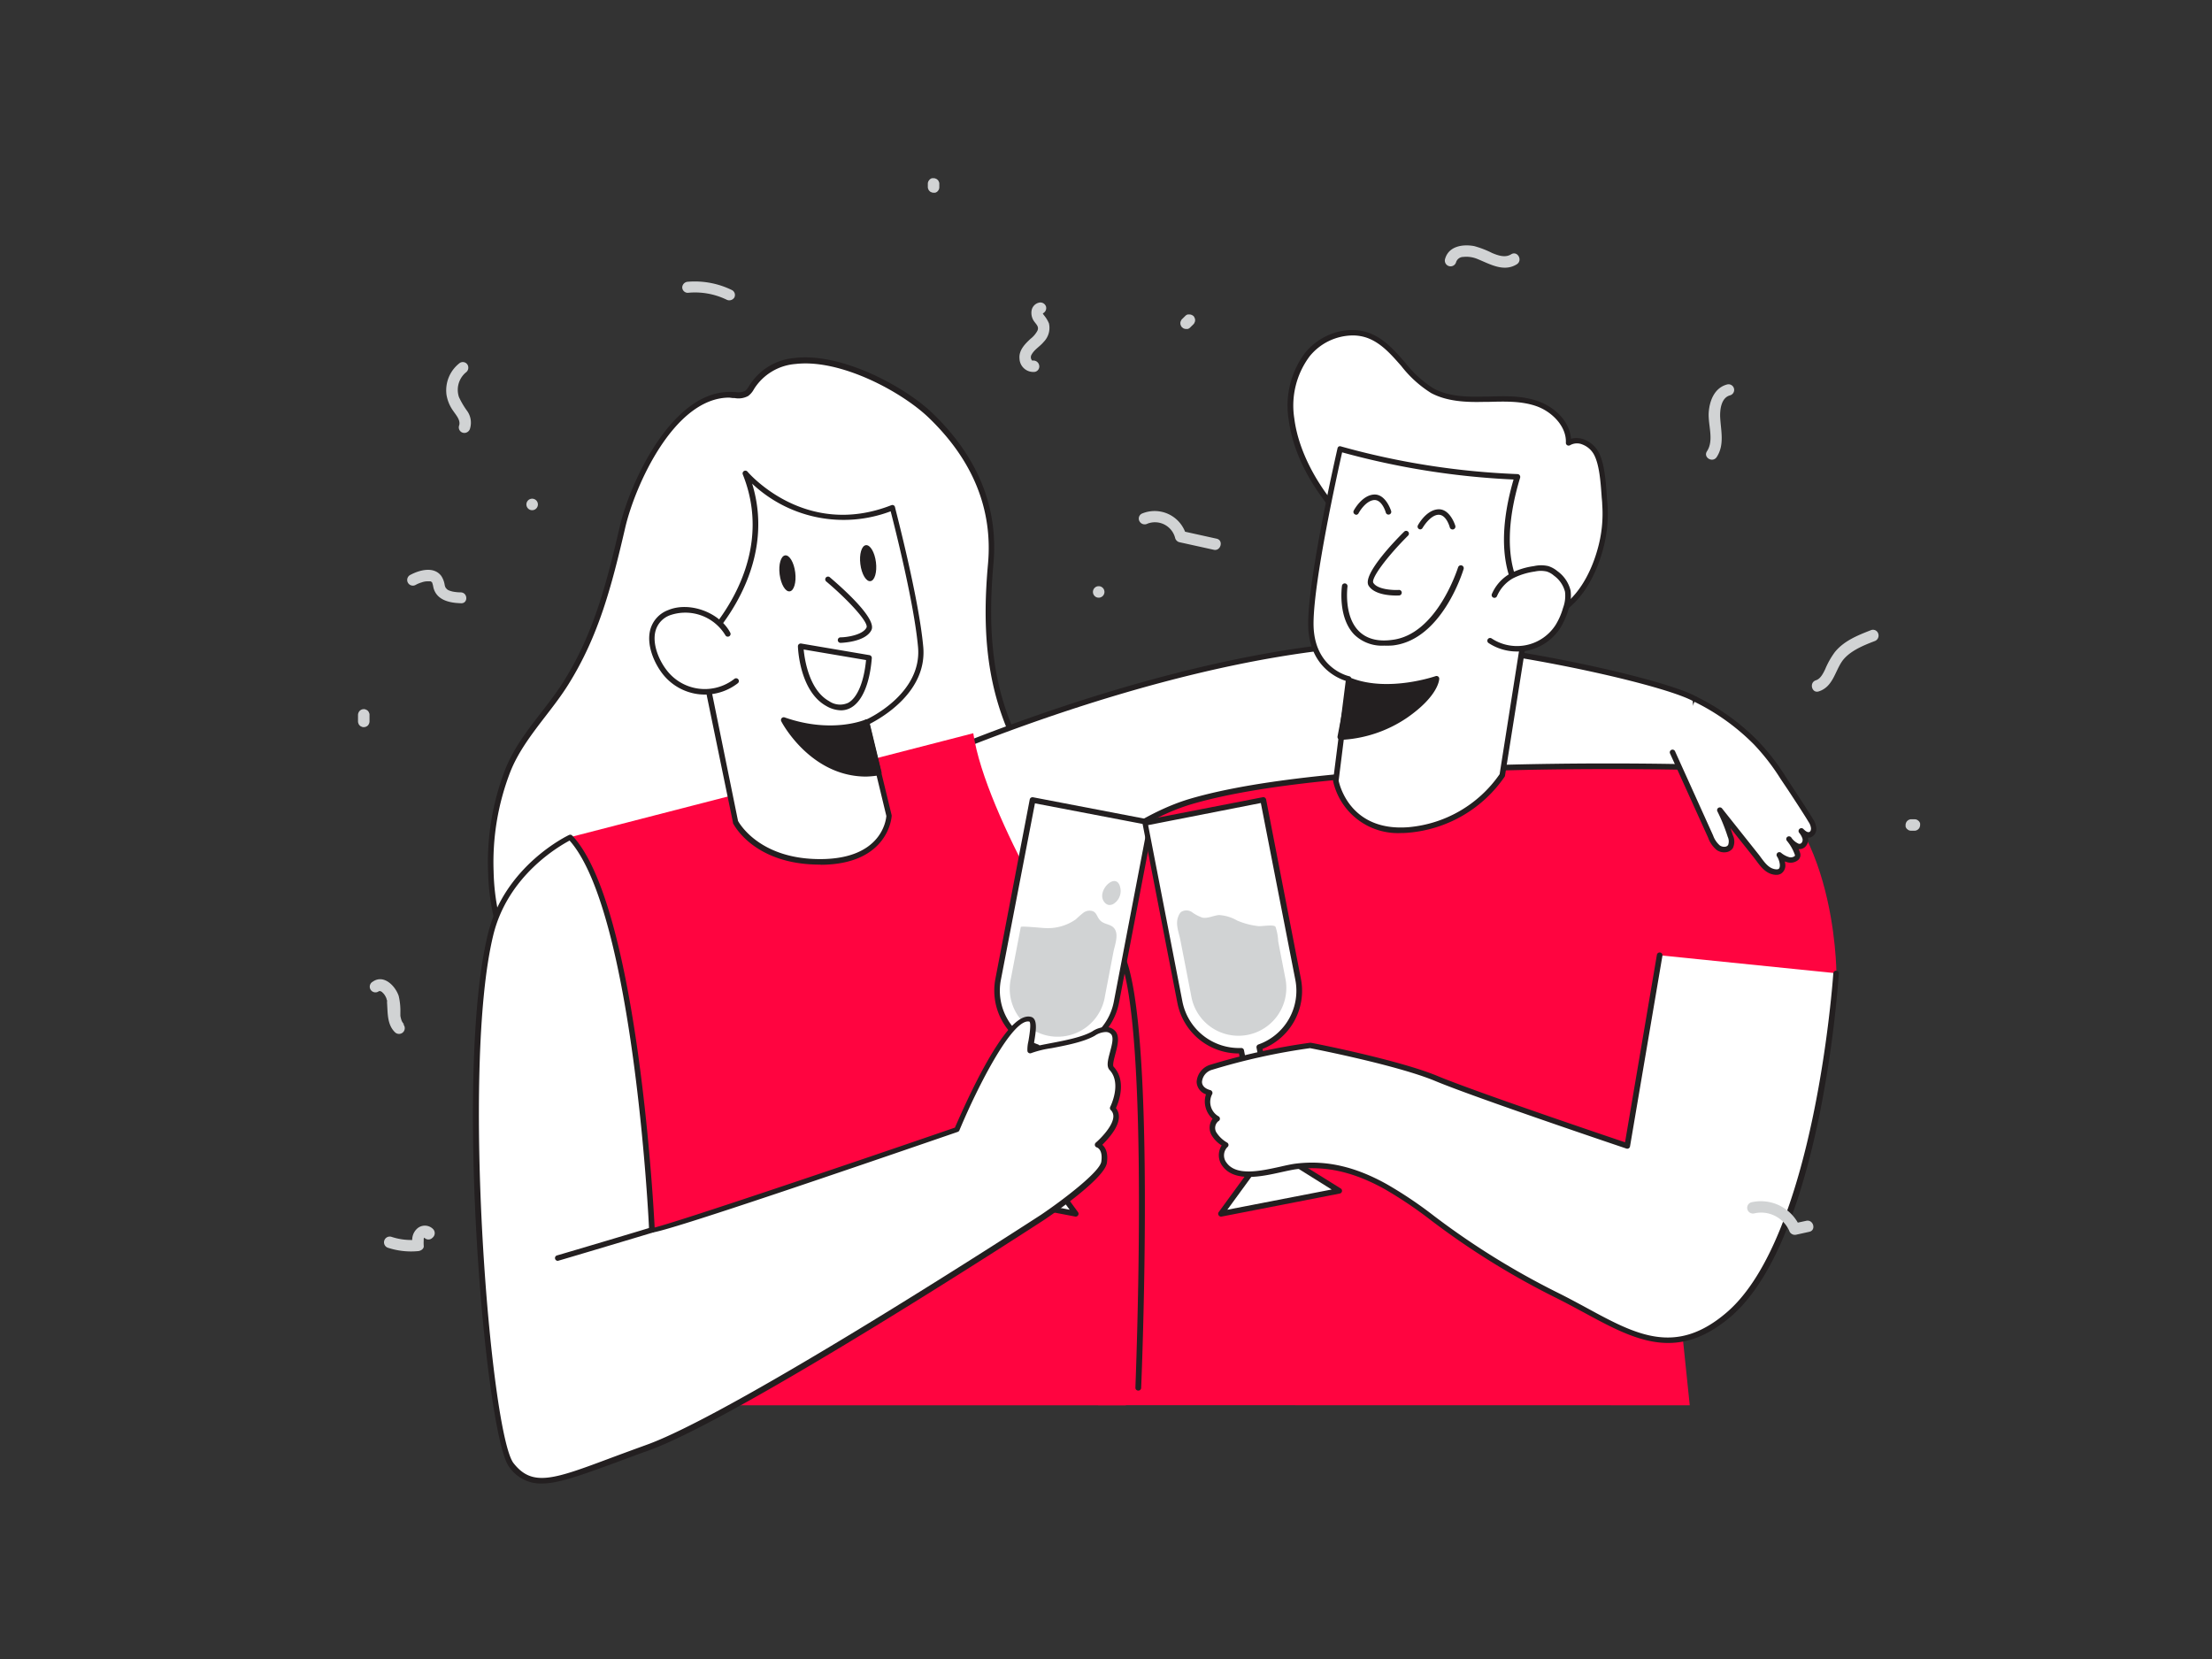 <svg xmlns="http://www.w3.org/2000/svg" viewBox="0 0 400 300"><rect x="0" y="0" width="400" height="300" fill="#333333" stroke="none"/><g id="_268_party_flatline" data-name="#268_party_flatline"><path d="M305.56,254.12l-6.12-59L332.08,176s0-31.59-19.76-37.65c-14.62-4.49-44.16-5.11-44.16-5.11-16.44-2.55-78.3,2.4-81.43,11.37-2.92,8.41,10.17,98.18,11.84,109.49Z" fill="#ff0440"/><path d="M205.79,251.46h0a.5.5,0,0,1-.47-.52c0-.66,2.7-65.86-3-78a.5.5,0,1,1,.91-.43c5.84,12.33,3.24,75.74,3.13,78.43A.51.51,0,0,1,205.79,251.46Z" fill="#231f20"/><path d="M168.29,75.17C161.93,69,142.86,59.27,136,70a3.81,3.81,0,0,1-1,1.21,4,4,0,0,1-2.47.26c-10.5-.72-18.08,15.72-20,23.92-2.34,10.08-4.63,19.22-10.18,28.1-3.33,5.34-8.28,10.07-10.6,16a45.93,45.93,0,0,0-3,18.13,40.65,40.65,0,0,0,3.21,15c4.41,9.83,13.89,16.8,24.19,20s21.38,2.92,32,1.32c10.1-1.52,20.25-4.35,28.53-10.33S191.15,168,191,157.8c-.13-10.05-5.81-18.82-9.18-28s-3.56-18.37-2.7-27.82C180.09,91.46,175.86,82.46,168.29,75.17Z" fill="#fff"/><path d="M133.88,195.54A60.2,60.2,0,0,1,116,193c-11.37-3.5-20.29-10.89-24.49-20.25a40.86,40.86,0,0,1-3.25-15.2,46.36,46.36,0,0,1,3.07-18.33c1.48-3.8,4-7.13,6.52-10.35,1.42-1.85,2.9-3.77,4.12-5.72,5.35-8.57,7.65-17.36,10.11-27.95,1.84-7.93,9.6-25,20.51-24.31l.34,0a2.94,2.94,0,0,0,1.81-.2,2.9,2.9,0,0,0,.69-.86l.13-.2a10.7,10.7,0,0,1,8.17-4.9c8.46-1,19.9,5.18,24.91,10h0c8.22,7.92,11.93,17.08,11,27.24-1,11.28-.19,19.79,2.68,27.6,1,2.63,2.15,5.28,3.29,7.85,2.86,6.41,5.82,13.05,5.92,20.29.12,9.59-5.44,19.62-14.52,26.18-7.26,5.24-16.39,8.55-28.75,10.41A96.66,96.66,0,0,1,133.88,195.54Zm-2-123.64c-10,0-17.09,16-18.83,23.57-2.48,10.68-4.81,19.54-10.24,28.25-1.24,2-2.73,3.93-4.17,5.8-2.43,3.16-4.95,6.44-6.38,10.11a45.24,45.24,0,0,0-3,17.92,39.91,39.91,0,0,0,3.17,14.83c4,9,12.94,16.34,23.88,19.71,8.94,2.76,19.35,3.19,31.82,1.31,12.19-1.84,21.18-5.09,28.31-10.24,8.82-6.37,14.22-16.09,14.1-25.36-.09-7-3-13.57-5.83-19.89-1.15-2.59-2.34-5.26-3.32-7.92-2.92-8-3.77-16.6-2.73-28,.89-9.84-2.7-18.74-10.7-26.44-4.87-4.69-15.95-10.68-24.1-9.73a9.75,9.75,0,0,0-7.45,4.44l-.12.2a3.65,3.65,0,0,1-1,1.15,3.7,3.7,0,0,1-2.45.37l-.33,0Z" fill="#231f20"/><path d="M165.3,138.55s46.58-21.24,86.36-22.38c15.41-.44,49.08,6.88,54.93,10.28l.79,12.3s-64.36-2-92,6.17c-17.82,5.23-36.3,27.84-36.3,27.84Z" fill="#fff"/><path d="M179.06,173.26H179a.47.47,0,0,1-.38-.3l-13.76-34.21a.5.5,0,0,1,.25-.64c.47-.22,47.13-21.3,86.55-22.43,15.28-.41,49.06,6.78,55.2,10.35a.48.48,0,0,1,.25.4l.79,12.3a.57.57,0,0,1-.14.38.43.43,0,0,1-.38.15c-.64,0-64.59-1.86-91.86,6.15-17.47,5.13-35.87,27.45-36.06,27.68A.49.49,0,0,1,179.06,173.26Zm-13.12-34.45,13.27,33c3.19-3.73,19.94-22.65,36-27.37,26.07-7.66,85.29-6.37,91.63-6.2l-.74-11.49c-6.51-3.47-39.8-10.51-54.44-10.08C214.48,117.73,170.76,136.67,165.94,138.81Z" fill="#231f20"/><path d="M112.45,209.22l11.15,44.9h80l-7.81-78.78S178.21,147.7,176,132.59l-72.91,18.8S117.73,182.46,112.45,209.22Z" fill="#ff0440"/><path d="M156.71,130.63l4.07,16.88s-.32,8.24-12.26,8.34S133,148.62,133,148.62l-6.48-31.76s15.29-13.79,8.3-31.29c0,0,10.39,12.54,26.59,6.22,0,0,4.28,16.11,5.11,25.17S156.71,130.63,156.71,130.63Z" fill="#fff"/><path d="M148.27,156.35c-11.91,0-15.58-7.2-15.73-7.51a.25.25,0,0,1,0-.12L126,117a.52.52,0,0,1,.16-.47c.15-.13,14.95-13.77,8.16-30.74a.5.5,0,0,1,.21-.61.49.49,0,0,1,.64.11c.11.12,10.37,12.19,26,6.07a.53.53,0,0,1,.41,0,.52.52,0,0,1,.26.32c0,.16,4.29,16.26,5.11,25.25.77,8.31-7.78,13-9.71,14l4,16.49a.61.61,0,0,1,0,.14c0,.08-.48,8.72-12.75,8.82Zm-14.81-7.9c.35.64,4.08,6.9,14.82,6.9h.24c10.86-.09,11.7-7,11.76-7.8l-4.06-16.81a.49.49,0,0,1,.29-.57c.1,0,10.28-4.58,9.5-13.17-.73-8-4.21-21.67-4.95-24.54a24.12,24.12,0,0,1-25.05-5c4.76,15.51-7.2,27.85-8.95,29.56Z" fill="#231f20"/><path d="M131.61,114.63c-1.83-3.45-7-5.37-10.6-3.84-4.71,2-3.28,7.49-.87,10.68a9.18,9.18,0,0,0,13,1.69" fill="#fff"/><path d="M127.44,125.6a10.16,10.16,0,0,1-1.23-.08,9.72,9.72,0,0,1-6.46-3.75c-1.46-1.92-2.9-5.15-2.15-7.94a5.24,5.24,0,0,1,3.21-3.5c3.82-1.61,9.29.37,11.24,4.07a.49.49,0,0,1-.2.67.5.5,0,0,1-.68-.2,8.46,8.46,0,0,0-10-3.62,4.2,4.2,0,0,0-2.63,2.84c-.62,2.28.55,5.2,2,7.08a8.68,8.68,0,0,0,12.26,1.59.5.5,0,0,1,.62.79A9.75,9.75,0,0,1,127.44,125.6Z" fill="#231f20"/><path d="M149.67,104.77s8.35,7,7.4,8.94-5.12,2-5.12,2" fill="#fff"/><path d="M152,116.25a.5.5,0,0,1,0-1c1.07,0,4-.41,4.69-1.76.46-.93-3.39-5.07-7.28-8.34a.5.5,0,0,1,.64-.77c2,1.71,8.58,7.45,7.53,9.56s-5.1,2.29-5.56,2.31Z" fill="#231f20"/><ellipse cx="156.99" cy="101.84" rx="1.42" ry="3.28" transform="translate(-11.47 20.36) rotate(-7.16)" fill="#231f20"/><ellipse cx="142.39" cy="103.68" rx="1.42" ry="3.28" transform="translate(-11.81 18.56) rotate(-7.16)" fill="#231f20"/><path d="M156.71,130.63s-6.13,2.74-15-.38c0,0,5.75,11.17,17.19,9.51Z" fill="#231f20"/><path d="M156.64,140.43c-10.12,0-15.31-9.85-15.36-10a.5.5,0,0,1,.61-.7c8.56,3,14.55.42,14.61.39a.5.5,0,0,1,.43,0,.48.48,0,0,1,.26.33l2.21,9.13a.5.5,0,0,1-.42.62A17.43,17.43,0,0,1,156.64,140.43Zm-13.79-9.29c1.77,2.68,7,9.12,15.44,8.2l-1.94-8A22.2,22.2,0,0,1,142.85,131.14Z" fill="#231f20"/><path d="M152.06,128.45a5.49,5.49,0,0,1-2.62-.77c-4.86-2.67-5.14-10.47-5.15-10.8a.49.49,0,0,1,.17-.39.52.52,0,0,1,.41-.12l12.36,2.1a.51.51,0,0,1,.42.53c-.36,4.61-1.75,7.88-3.82,9A3.64,3.64,0,0,1,152.06,128.45Zm-6.73-11c.17,1.84,1,7.35,4.6,9.34a3.48,3.48,0,0,0,3.43.31c1.67-.9,2.87-3.78,3.25-7.74Z" fill="#231f20"/><path d="M286.32,79.91a3,3,0,0,0-2.66.17c.13-3.22-2.57-6-5.61-7.08s-6.35-.89-9.57-.8-6.6,0-9.44-1.53c-4.51-2.46-6.76-8.18-11.57-10-3.84-1.45-8.42.23-11,3.41a15.4,15.4,0,0,0-2.89,11.63c.83,6.71,4.82,13.23,9.38,18.11a58.76,58.76,0,0,0,8,6.72l6,4.4c6.08,4.51,14.69,9,22.6,6.66,5.28-1.55,8.39-7,9.79-12a24,24,0,0,0,.92-8.51c-.24-2.67-.3-6.83-1.53-9.17A4.6,4.6,0,0,0,286.32,79.91Z" fill="#fff"/><path d="M275,112.74c-6.79,0-13.53-3.8-18.37-7.39l-6-4.4a58.49,58.49,0,0,1-8.09-6.78c-3.12-3.33-8.49-10.13-9.52-18.39a15.9,15.9,0,0,1,3-12c2.86-3.5,7.73-5,11.58-3.56,2.71,1,4.63,3.22,6.5,5.35a20.07,20.07,0,0,0,5.13,4.67c2.78,1.51,6.2,1.55,9.18,1.47l.76,0c3-.1,6.12-.19,9,.85s5.64,3.49,5.92,6.79a3.71,3.71,0,0,1,2.36.12,5.1,5.1,0,0,1,2.64,2.31c1.06,2,1.29,5.25,1.47,7.84,0,.54.08,1,.12,1.52a24.5,24.5,0,0,1-.94,8.69c-.86,3-3.57,10.37-10.13,12.29A16.61,16.61,0,0,1,275,112.74ZM244.53,60.66a10.16,10.16,0,0,0-7.69,3.75,14.9,14.9,0,0,0-2.79,11.25c.73,5.82,4.1,12.32,9.26,17.82a56.69,56.69,0,0,0,7.95,6.66l5.95,4.41c5.77,4.27,14.3,8.88,22.17,6.58,6.08-1.78,8.63-8.71,9.45-11.6a23.43,23.43,0,0,0,.9-8.34c0-.47-.08-1-.11-1.53-.18-2.5-.4-5.61-1.37-7.44a4,4,0,0,0-2.1-1.84h0a2.5,2.5,0,0,0-2.23.13.51.51,0,0,1-.52,0,.49.49,0,0,1-.24-.45c.13-3-2.56-5.62-5.27-6.59s-5.73-.88-8.64-.8l-.76,0c-3.12.08-6.69,0-9.69-1.59a20.79,20.79,0,0,1-5.4-4.89c-1.87-2.13-3.63-4.14-6.11-5.07A7.79,7.79,0,0,0,244.53,60.66Z" fill="#231f20"/><path d="M243.9,122.77l-2.34,18.41s1.78,9.77,13.2,8.9a22.79,22.79,0,0,0,16.9-9.87l4.91-31s-7.43-5.67-2.16-23a137.49,137.49,0,0,1-32.05-5.06s-5.24,22.76-5.3,31.48S243.9,122.77,243.9,122.77Z" fill="#fff"/><path d="M253.36,150.64a12,12,0,0,1-12.29-9.37.38.38,0,0,1,0-.15l2.28-18c-1.6-.51-6.85-2.78-6.79-10.48.06-8.68,5.1-30.66,5.31-31.59a.51.51,0,0,1,.24-.32.53.53,0,0,1,.39,0,138.39,138.39,0,0,0,31.92,5,.51.51,0,0,1,.39.21.53.53,0,0,1,.08.44c-2.67,8.75-2,14.39-.93,17.58a10.54,10.54,0,0,0,2.92,4.84.52.52,0,0,1,.19.48l-4.92,31a.45.45,0,0,1-.07.18,23.48,23.48,0,0,1-17.29,10.11C254.3,150.62,253.82,150.64,253.36,150.64Zm-11.29-9.47c.19.93,2.23,9.24,12.65,8.41A22.4,22.4,0,0,0,271.18,140L276,109.4c-1.27-1.15-6.8-7.26-2.3-22.69a140.38,140.38,0,0,1-31-4.91c-.78,3.44-5.12,23-5.17,30.86-.06,8.21,6.37,9.61,6.44,9.62a.49.49,0,0,1,.39.55Z" fill="#231f20"/><path d="M270.22,107.61a7.31,7.31,0,0,1,3.06-3.44,12.85,12.85,0,0,1,4.17-1.31,5.32,5.32,0,0,1,2.38,0,4.44,4.44,0,0,1,1.47.82,5.64,5.64,0,0,1,2.2,3.21,6.7,6.7,0,0,1-.37,3.16,13.68,13.68,0,0,1-1.39,3.21,8.82,8.82,0,0,1-12.26,2.66" fill="#fff"/><path d="M274.32,117.81a9.34,9.34,0,0,1-5.11-1.51.5.5,0,1,1,.54-.84A8.31,8.31,0,0,0,281.31,113a12.43,12.43,0,0,0,1.34-3.08A6.14,6.14,0,0,0,283,107a5.18,5.18,0,0,0-2-2.91,3.67,3.67,0,0,0-1.3-.74,4.91,4.91,0,0,0-2.15,0,12.59,12.59,0,0,0-4,1.25,6.8,6.8,0,0,0-2.85,3.21.5.5,0,0,1-.92-.4,7.78,7.78,0,0,1,3.27-3.67,13.18,13.18,0,0,1,4.33-1.37,5.75,5.75,0,0,1,2.61,0,4.91,4.91,0,0,1,1.64.91,6.08,6.08,0,0,1,2.38,3.51,7.1,7.1,0,0,1-.38,3.4,13.84,13.84,0,0,1-1.45,3.32,9.38,9.38,0,0,1-5.89,4.12A9.17,9.17,0,0,1,274.32,117.81Z" fill="#231f20"/><path d="M242.36,133.26a23.08,23.08,0,0,0,11.79-3.89c5.6-3.88,5.62-6.65,5.62-6.65s-8.5,3-15.47.39Z" fill="#231f20"/><path d="M242.36,133.76a.5.5,0,0,1-.49-.59L243.81,123a.53.53,0,0,1,.25-.34.51.51,0,0,1,.42,0c6.7,2.52,15-.36,15.12-.39a.51.51,0,0,1,.46.06.48.48,0,0,1,.2.41c0,.12-.09,3.08-5.83,7.06a23.28,23.28,0,0,1-12.07,4Zm2.32-10-1.71,9a23,23,0,0,0,10.9-3.78c3.57-2.48,4.78-4.47,5.19-5.5C256.76,124.14,250.37,125.66,244.68,123.77Z" fill="#231f20"/><path d="M254.29,96.5s-7.42,7.4-6.35,9.15,5.06,1.53,5.06,1.53" fill="#fff"/><path d="M252.49,107.69c-1.22,0-4-.18-5-1.78-1.18-1.94,4.62-8,6.43-9.77a.5.5,0,1,1,.71.71c-3.87,3.86-6.75,7.77-6.29,8.54.75,1.23,3.59,1.35,4.61,1.29a.49.49,0,0,1,.53.47.51.51,0,0,1-.47.53Z" fill="#231f20"/><path d="M201.9,181.15l6.2-32.42-21.37-4.1-6.21,32.43a10.87,10.87,0,0,0,7,12.28l-3.7,19.34-10.67,6.67,21.37,4.1-7.45-10.15L190.82,190A10.89,10.89,0,0,0,201.9,181.15Z" fill="#fff"/><path d="M194.56,220h-.09l-21.37-4.1a.49.49,0,0,1-.17-.91l10.48-6.56L187,189.66A11.3,11.3,0,0,1,180,177l6.21-32.43a.51.51,0,0,1,.21-.32.56.56,0,0,1,.38-.08l21.37,4.1a.5.5,0,0,1,.4.58l-6.21,32.43a11.31,11.31,0,0,1-11.15,9.22h0l-3.58,18.71,7.32,10a.5.5,0,0,1,0,.56A.52.52,0,0,1,194.56,220Zm-20-4.85,18.87,3.61-6.7-9.12a.52.52,0,0,1-.09-.38l3.71-19.34a.46.46,0,0,1,.51-.4,10.33,10.33,0,0,0,10.56-8.41h0l6.12-31.94-20.39-3.9L181,177.15a10.3,10.3,0,0,0,6.71,11.72.51.51,0,0,1,.33.57l-3.71,19.33a.45.45,0,0,1-.22.33Z" fill="#231f20"/><path d="M184.59,167.63l-1.78,9.26a8.66,8.66,0,1,0,17,3.26l1.52-7.93c.26-1.37,1.14-3.43,0-4.52-.64-.6-1.63-.56-2.3-1.18s-.63-1.38-1.37-1.73a1.84,1.84,0,0,0-1.73.25,17.44,17.44,0,0,0-1.38,1.2,8.78,8.78,0,0,1-5.64,1.58C188.53,167.82,184.64,167.41,184.59,167.63Z" fill="#d1d3d4"/><path d="M202.63,160.8c-.48-3.57-4.46.19-3,2.23a1.42,1.42,0,0,0,.79.6,1.41,1.41,0,0,0,1.11-.3A2.74,2.74,0,0,0,202.63,160.8Z" fill="#d1d3d4"/><path d="M234.72,177l-6.3-32.41-21.36,4.15,6.3,32.41a10.87,10.87,0,0,0,11.1,8.79l3.75,19.32-7.42,10.17,21.36-4.15-10.69-6.65-3.75-19.33A10.87,10.87,0,0,0,234.72,177Z" fill="#fff"/><path d="M220.79,220a.49.49,0,0,1-.42-.24.5.5,0,0,1,0-.56l7.3-10-3.63-18.7h0a11.29,11.29,0,0,1-11.14-9.19l-6.3-32.41a.51.51,0,0,1,.4-.59l21.36-4.15a.49.49,0,0,1,.37.08.52.52,0,0,1,.22.32l6.29,32.41a11.29,11.29,0,0,1-6.93,12.71l3.63,18.7,10.5,6.53a.5.5,0,0,1-.17.92L220.88,220Zm3.67-30.49a.49.49,0,0,1,.49.4l3.75,19.32a.45.45,0,0,1-.09.39l-6.67,9.14,18.86-3.66-9.6-6a.49.49,0,0,1-.23-.33l-3.75-19.32a.51.51,0,0,1,.32-.57,10.3,10.3,0,0,0,6.69-11.73h0L228,145.21l-20.38,4,6.2,31.91a10.43,10.43,0,0,0,10.59,8.39Z" fill="#231f20"/><path d="M230.66,167.61l-.06-.07c-.41-.39-2.41,0-3.07-.07a13.47,13.47,0,0,1-3.8-1,7.45,7.45,0,0,0-3.28-1c-1,.07-2,.65-3,.47a6.89,6.89,0,0,1-1.91-1,1.78,1.78,0,0,0-2,0,2.27,2.27,0,0,0-.45.75c-.6,1.39.09,2.91.36,4.33l.83,4.24,1.14,5.88a8.66,8.66,0,1,0,17-3.3c-.43-2.2-.86-4.41-1.28-6.61A9.52,9.52,0,0,0,230.66,167.61Z" fill="#d1d3d4"/><path d="M103.12,151.39s-11.4,5.25-14.41,17.6c-6,24.48-.53,90.46,3.76,95.92s9.2,2.38,24.59-3.12c16.65-6,71.46-41.67,71.46-41.67s10.74-7.22,11.13-10-1.17-3.12-1.17-3.12,5.07-4.29,2.73-6.64c0,0,2.34-4.49-.2-7.22-1.11-1.2,2.69-6.71-1-7a4,4,0,0,0-2.27.74c-3.18,1.81-9.92,2.28-11.44,3.11-.14-.76,1.22-5.4,0-5.71-4.47-1.12-13.25,19.95-13.25,19.95s-55.16,19-55.16,18.21S115,164,103.12,151.39Z" fill="#fff"/><path d="M97.93,268.27a6.91,6.91,0,0,1-5.85-3c-4.33-5.51-10-71.1-3.86-96.34,3-12.45,14.57-17.89,14.69-17.94a.49.49,0,0,1,.57.11c11.52,12.21,14.6,64.88,14.9,70.87,4.13-1,34.1-11.11,54.3-18.06.44-1,2.46-5.71,4.88-10.23,3.84-7.13,6.74-10.34,8.87-9.8,1.29.32.9,2.63.56,4.67,0,.25-.09.53-.13.77.77-.23,1.86-.43,3.14-.68,2.53-.48,5.67-1.08,7.5-2.12a4.55,4.55,0,0,1,2.56-.8,2.22,2.22,0,0,1,1.72.86c.72,1,.28,2.63-.1,4.06-.21.8-.54,2-.3,2.26,2.37,2.56.93,6.36.42,7.48a2.51,2.51,0,0,1,.53,1.69c-.08,1.92-2.06,4-3,4.95.53.45,1.1,1.39.83,3.27-.41,2.87-10.22,9.55-11.34,10.3-.55.36-55.06,35.82-71.57,41.72-2.32.83-4.41,1.61-6.29,2.31C105,266.79,101,268.27,97.93,268.27ZM103,152c-1.86,1-11.17,6.29-13.8,17.1-5.89,24.19-.5,90.19,3.67,95.49,3.42,4.36,7.31,2.9,17.73-1,1.88-.7,4-1.48,6.29-2.31,16.4-5.87,70.81-41.26,71.36-41.61,4.07-2.75,10.64-7.78,10.9-9.61.32-2.21-.76-2.56-.8-2.57a.51.51,0,0,1-.36-.38.51.51,0,0,1,.16-.48c.86-.73,3.11-3,3.18-4.69a1.55,1.55,0,0,0-.47-1.21.5.5,0,0,1-.09-.59s2.14-4.21-.12-6.65c-.62-.66-.3-1.84.06-3.2s.7-2.59.25-3.23a1.28,1.28,0,0,0-1-.44,3.77,3.77,0,0,0-2,.68c-2,1.13-5.2,1.74-7.8,2.24a18.74,18.74,0,0,0-3.64.88.5.5,0,0,1-.46,0,.48.48,0,0,1-.27-.36,6.35,6.35,0,0,1,.18-1.77c.15-.89.55-3.24.18-3.55-3-.72-9.33,11.67-12.66,19.66a.49.49,0,0,1-.3.28c-54.67,18.82-55.33,18.36-55.6,18.16a.52.52,0,0,1-.22-.42C117.4,221.91,114.63,165.1,103,152Z" fill="#231f20"/><path d="M100.86,228a.5.5,0,0,1-.48-.37.49.49,0,0,1,.34-.61c1.39-.39,16.88-5,17-5.07a.5.5,0,1,1,.28.95c-.64.2-15.65,4.69-17.05,5.08Z" fill="#231f20"/><path d="M332.08,176s-3.11,47.62-19.44,61.67c-11.29,9.72-19.79,2.08-31.29-3.57a139.79,139.79,0,0,1-22.27-13.84,73.91,73.91,0,0,0-8.5-5.72c-4.86-2.69-10.11-4.38-16.14-3.64-3.42.42-10.45,3.17-13-.39a2.6,2.6,0,0,1,.26-3.48,5.9,5.9,0,0,1-2.21-2.08,2,2,0,0,1,.61-2.7,3.51,3.51,0,0,1-1.33-4.63c-3-.82-2-3.94.34-4.66a115.81,115.81,0,0,1,17.83-3.93s15.72,3,22.83,6,34.53,12.2,34.53,12.2l5.85-34.48" fill="#fff"/><path d="M301.66,242.85c-5.08,0-9.93-2.63-15.21-5.49-1.71-.92-3.48-1.88-5.32-2.79a140.72,140.72,0,0,1-22.35-13.89,74.9,74.9,0,0,0-8.44-5.68c-5.57-3.08-10.6-4.22-15.84-3.58-.74.09-1.69.3-2.7.52-3.63.81-8.6,1.92-10.77-1.12a3.27,3.27,0,0,1-.11-3.69,5.36,5.36,0,0,1-1.87-1.94,2.72,2.72,0,0,1,.22-2.88,4.13,4.13,0,0,1-1.24-2,4.07,4.07,0,0,1,.05-2.42,2.48,2.48,0,0,1-1.69-2.26A3.48,3.48,0,0,1,219,192.5a115.52,115.52,0,0,1,17.92-3.94H237c.16,0,15.85,3.07,22.92,6,6.45,2.7,30,10.68,33.94,12l5.76-33.9a.5.5,0,1,1,1,.17l-5.86,34.48a.48.48,0,0,1-.23.34.52.52,0,0,1-.42.05c-.27-.09-27.53-9.27-34.57-12.22-6.71-2.8-21.41-5.7-22.64-5.94a114.66,114.66,0,0,0-17.67,3.9,2.49,2.49,0,0,0-1.87,2.19c0,.71.55,1.24,1.51,1.5a.5.5,0,0,1,.33.29.49.49,0,0,1,0,.44,3,3,0,0,0,1.14,4,.51.51,0,0,1,.26.44.48.48,0,0,1-.27.44,1.57,1.57,0,0,0-.39,2,5.62,5.62,0,0,0,2,1.9.49.49,0,0,1,0,.81,2.13,2.13,0,0,0-.15,2.79c1.78,2.5,6.19,1.51,9.74.73,1-.23,2-.45,2.79-.55,5.46-.67,10.69.51,16.44,3.71a74.29,74.29,0,0,1,8.56,5.75,139.88,139.88,0,0,0,22.19,13.79c1.86.92,3.64,1.88,5.36,2.81,9,4.9,16.17,8.77,25.39.83,16-13.76,19.23-60.84,19.26-61.32a.5.5,0,0,1,.54-.46.49.49,0,0,1,.46.53A209.16,209.16,0,0,1,329,201.69c-3.76,18.24-9.14,30.48-16,36.38C308.94,241.54,305.24,242.85,301.66,242.85Z" fill="#231f20"/><path d="M302.42,136.06l6.88,15.22a4.71,4.71,0,0,0,1.39,2,1.61,1.61,0,0,0,2.21-.23,2.31,2.31,0,0,0,0-1.89,32.76,32.76,0,0,0-1.9-4.68l6.51,8.19c1,1.23,1.86,2.86,3.61,3a1.22,1.22,0,0,0,.73-.12,1.35,1.35,0,0,0,.48-1.36,3.74,3.74,0,0,0-.59-1.61,4.66,4.66,0,0,0,1.69.89c.75.16,1.9-.18,1.61-1.13a9,9,0,0,0-1.51-2.64,3.6,3.6,0,0,0,1.64,1.33,1.17,1.17,0,0,0,1.28-1.55,3.92,3.92,0,0,0-.7-1.24c.39.4.88.84,1.43.72a1.14,1.14,0,0,0,.79-1.17,3.12,3.12,0,0,0-.53-1.42c-.85-1.48-4.27-6.61-5-7.79a39.51,39.51,0,0,0-4.9-6.33,40.63,40.63,0,0,0-10.92-7.82" fill="#fff"/><path d="M321.27,158.2h-.2c-1.68-.13-2.64-1.42-3.48-2.56l-.48-.63-4.2-5.28c.16.43.31.87.45,1.31a2.71,2.71,0,0,1,0,2.31,1.72,1.72,0,0,1-1.13.74,2.38,2.38,0,0,1-1.78-.37,5.12,5.12,0,0,1-1.56-2.23L302,136.26a.49.49,0,0,1,.24-.66.5.5,0,0,1,.66.25l6.88,15.22a4.3,4.3,0,0,0,1.23,1.82,1.4,1.4,0,0,0,1,.22.75.75,0,0,0,.49-.31,1.9,1.9,0,0,0-.07-1.47,31.78,31.78,0,0,0-1.87-4.61.49.49,0,0,1,.18-.64.5.5,0,0,1,.66.11l6.51,8.19c.17.21.34.43.5.66.79,1.06,1.53,2.06,2.75,2.16a.9.9,0,0,0,.45-.06c.22-.12.27-.52.23-.87a3.32,3.32,0,0,0-.5-1.4.5.5,0,0,1,.71-.68,4,4,0,0,0,1.49.81,1.16,1.16,0,0,0,1-.2s.1-.1,0-.3a8.19,8.19,0,0,0-1.43-2.48h0a.49.49,0,0,1,.1-.69.51.51,0,0,1,.7.1,3.11,3.11,0,0,0,1.34,1.14.51.51,0,0,0,.52-.14.85.85,0,0,0,.17-.79,3.21,3.21,0,0,0-.61-1.07.51.51,0,0,1,.08-.68.5.5,0,0,1,.68,0c.27.28.67.63,1,.58s.4-.4.4-.68a2.57,2.57,0,0,0-.46-1.18c-.58-1-2.35-3.71-3.65-5.69L322,140.87a39.14,39.14,0,0,0-4.84-6.26,39.79,39.79,0,0,0-10.78-7.72.49.49,0,1,1,.45-.88,40.75,40.75,0,0,1,11,7.91,39.47,39.47,0,0,1,5,6.41c.24.38.75,1.15,1.35,2.08,1.31,2,3.09,4.71,3.68,5.73a3.39,3.39,0,0,1,.59,1.66,1.62,1.62,0,0,1-1.18,1.67l-.32,0a1.84,1.84,0,0,1-.45,1.6,1.48,1.48,0,0,1-1.24.47c.09.21.17.42.24.64a1.23,1.23,0,0,1-.25,1.26,2.16,2.16,0,0,1-1.94.51,5.22,5.22,0,0,1-.56-.18,2.25,2.25,0,0,1,.06.36,1.77,1.77,0,0,1-.72,1.84A1.58,1.58,0,0,1,321.27,158.2Z" fill="#231f20"/><path d="M250.29,116.75a7.16,7.16,0,0,1-5.4-2c-3-3.11-2.25-8.59-2.22-8.82a.5.5,0,1,1,1,.14s-.72,5.23,2,8c1.35,1.39,3.37,2,6,1.65,8.21-.91,11.93-13,12-13.12a.5.5,0,0,1,1,.29c-.16.53-3.95,12.84-12.82,13.83A14.15,14.15,0,0,1,250.29,116.75Z" fill="#231f20"/><path d="M245.22,92.59s1.31-2.49,3.22-2.63,2.62,2.63,2.62,2.63" fill="#fff"/><path d="M245.22,93.09A.53.53,0,0,1,245,93a.49.49,0,0,1-.2-.67c.05-.11,1.47-2.74,3.62-2.9s3.11,2.87,3.15,3a.5.5,0,0,1-.36.61.5.5,0,0,1-.61-.35s-.65-2.34-2.1-2.27c-1.61.13-2.81,2.35-2.82,2.38A.51.51,0,0,1,245.22,93.09Z" fill="#231f20"/><path d="M256.84,95.23s1.32-2.49,3.22-2.63,2.63,2.63,2.63,2.63" fill="#fff"/><path d="M256.84,95.73a.46.46,0,0,1-.23-.06.5.5,0,0,1-.21-.67c.06-.12,1.47-2.74,3.63-2.9s3.11,2.87,3.14,3a.5.5,0,0,1-1,.26s-.62-2.38-2.11-2.27-2.8,2.35-2.81,2.37A.51.51,0,0,1,256.84,95.73Z" fill="#231f20"/><path d="M73.09,185.23a1.91,1.91,0,0,1-.54-.9,4.58,4.58,0,0,1-.15-.64c0-.05,0-.16,0-.18l0-.45a11.64,11.64,0,0,0-.3-2.95c-.6-1.82-2.71-4-4.71-2.58a1,1,0,1,0,1,1.79,1,1,0,0,1,.17-.1l0,0h.2l.13.05.18.11,0,0,0,0,.21.21a1.54,1.54,0,0,1,.17.19l.11.15a3.74,3.74,0,0,1,.28.52l.06.17c0,.1.06.19.09.29s0,.17,0,.19l0,.25c.14,1.85,0,3.92,1.43,5.31a1,1,0,0,0,1.47-1.47Z" fill="#d1d3d4"/><path d="M339.67,114.66a1,1,0,0,0-1.28-.73c-2.37.92-4.94,1.93-6.6,4a14.68,14.68,0,0,0-1.74,3.09c-.41.85-.88,1.75-1.69,2-1.26.42-.72,2.43.55,2,2.44-.8,2.85-3.34,4.07-5.25s3.81-3,6-3.83A1.06,1.06,0,0,0,339.67,114.66Z" fill="#d1d3d4"/><path d="M132.37,52.46a15.28,15.28,0,0,0-8-1.51,1.07,1.07,0,0,0-1,1,1,1,0,0,0,1,1,13.16,13.16,0,0,1,7,1.23,1.07,1.07,0,0,0,1.42-.38A1,1,0,0,0,132.37,52.46Z" fill="#d1d3d4"/><path d="M312.3,69.53c-2.27.6-3.17,2.94-3.31,5.08-.14,2.29,1,5-.32,7-.73,1.13,1.07,2.17,1.79,1,1.39-2.17.75-4.65.61-7-.09-1.42.13-3.68,1.78-4.12A1,1,0,0,0,312.3,69.53Z" fill="#d1d3d4"/><path d="M189.68,58.47a5.79,5.79,0,0,0-.91-1.48,2.14,2.14,0,0,1-.2-.32v0a1.06,1.06,0,0,0,.59-1.21,1.07,1.07,0,0,0-1.28-.73,1.76,1.76,0,0,0-1.34,1.45,2.64,2.64,0,0,0,.58,2.09c.38.5.77.88.48,1.53a4.58,4.58,0,0,1-1.24,1.46c-1,.93-2.15,2.07-2,3.59a2.49,2.49,0,0,0,2.81,2.39,1,1,0,0,0,.72-1.28,1.06,1.06,0,0,0-1.28-.73c.17,0,.08,0,.07,0a1,1,0,0,1-.19-.26.91.91,0,0,1,.07-.87c.5-.92,1.52-1.47,2.17-2.27A3.61,3.61,0,0,0,189.68,58.47Z" fill="#d1d3d4"/><path d="M84.53,74.39A15,15,0,0,1,83,71.82a4.11,4.11,0,0,1,1.22-4.45A1.07,1.07,0,0,0,84.57,66a1,1,0,0,0-1.42-.37,6.21,6.21,0,0,0-2.41,5.75,6.91,6.91,0,0,0,1.27,3c.5.74,1.34,1.66,1,2.61a1,1,0,0,0,.73,1.27A1.06,1.06,0,0,0,85,77.48,3.65,3.65,0,0,0,84.53,74.39Z" fill="#d1d3d4"/><path d="M83.33,107.12A7.88,7.88,0,0,1,82,107a3.9,3.9,0,0,1-.67-.18,1.61,1.61,0,0,1-.44-.22c-.06,0-.06,0,0,0a.52.52,0,0,1-.11-.1s-.23-.27-.15-.15a1.72,1.72,0,0,1-.22-.59,4.1,4.1,0,0,0-.6-1.59c-1.36-1.84-4-1.08-5.65-.19a1,1,0,0,0,1,1.79,5.57,5.57,0,0,1,1.1-.46,3.2,3.2,0,0,1,1.08-.19h.21l.2,0,.1,0,.11.06c.06.06.14.14.06,0a1.18,1.18,0,0,1,.13.18,4.59,4.59,0,0,1,.21.83c.54,2.3,2.83,2.82,4.89,2.89C84.67,109.25,84.66,107.17,83.33,107.12Z" fill="#d1d3d4"/><path d="M220,97.41l-5.7-1.26a5.92,5.92,0,0,0-7.84-3.26,1,1,0,0,0-.37,1.43,1.07,1.07,0,0,0,1.42.37,3.77,3.77,0,0,1,5,2.62,1.07,1.07,0,0,0,.73.73l6.26,1.38C220.75,99.7,221.31,97.7,220,97.41Z" fill="#d1d3d4"/><path d="M326.62,220.76l-1.52.33a7.7,7.7,0,0,0-8.39-3.68,1,1,0,0,0,.55,2,5.57,5.57,0,0,1,6.28,3.13,1.08,1.08,0,0,0,1.28.73l2.35-.52C328.48,222.47,327.92,220.47,326.62,220.76Z" fill="#d1d3d4"/><path d="M78.29,222.23a2.09,2.09,0,0,0-2.92,0,2.75,2.75,0,0,0-.83,2,11.39,11.39,0,0,1-3.78-.58,1,1,0,0,0-.56,2,13.45,13.45,0,0,0,5.42.59c.51-.05,1.1-.44,1-1a7.09,7.09,0,0,1,0-.92,1.21,1.21,0,0,1,0-.19.29.29,0,0,1,0-.09,1.66,1.66,0,0,1,.06-.21h0c0,.05,0,0,0,0l0,0h0l.07,0a1,1,0,0,0,1.45,0A1.06,1.06,0,0,0,78.29,222.23Z" fill="#d1d3d4"/><path d="M273.24,46c-1.07.65-2.33.2-3.4-.24a17.27,17.27,0,0,0-3.27-1.26c-2.05-.38-4.63,0-5.26,2.35a1,1,0,0,0,2,.55,1.37,1.37,0,0,1,1.31-.94,5.21,5.21,0,0,1,2.61.4c2.23.91,4.7,2.39,7.06.93C275.42,47.05,274.38,45.25,273.24,46Z" fill="#d1d3d4"/><path d="M216,57.45a.72.72,0,0,0-.21-.33L215.6,57a1.08,1.08,0,0,0-.53-.14l-.27,0a1,1,0,0,0-.46.27l-.59.58a.81.81,0,0,0-.21.34.68.68,0,0,0-.09.4.71.71,0,0,0,.09.4.72.72,0,0,0,.21.33l.21.17a1.1,1.1,0,0,0,.53.14l.28,0a1,1,0,0,0,.45-.27l.59-.58a.81.81,0,0,0,.21-.34.68.68,0,0,0,.09-.4A.71.71,0,0,0,216,57.45Z" fill="#d1d3d4"/><path d="M169.77,32.86a.72.72,0,0,0-.21-.33.83.83,0,0,0-.34-.22.87.87,0,0,0-.4-.09l-.27,0a1,1,0,0,0-.46.27l-.16.21a1,1,0,0,0-.15.52v.59a.9.9,0,0,0,.09.4.74.74,0,0,0,.22.33.67.67,0,0,0,.33.22.93.93,0,0,0,.4.09l.28,0a1,1,0,0,0,.46-.27l.16-.21a1,1,0,0,0,.14-.52v-.59A.71.71,0,0,0,169.77,32.86Z" fill="#d1d3d4"/><path d="M347.22,148.91a1,1,0,0,0-.27-.46l-.21-.16a1,1,0,0,0-.52-.14h-.59a.8.8,0,0,0-.4.08.83.83,0,0,0-.33.22.8.8,0,0,0-.22.33.93.93,0,0,0-.09.4l0,.28a1,1,0,0,0,.27.46l.21.16a1,1,0,0,0,.52.14h.59a.78.78,0,0,0,.4-.08.83.83,0,0,0,.33-.22.71.71,0,0,0,.22-.33,1,1,0,0,0,.09-.41Z" fill="#d1d3d4"/><path d="M198.68,106a1,1,0,0,0,0,2.08A1,1,0,0,0,198.68,106Z" fill="#d1d3d4"/><path d="M96.23,90.18a1,1,0,0,0,0,2.08A1,1,0,0,0,96.23,90.18Z" fill="#d1d3d4"/><path d="M66.73,128.88a.87.87,0,0,0-.55-.55.7.7,0,0,0-.4-.09,1,1,0,0,0-.73.3,1.1,1.1,0,0,0-.31.74v1.17a.9.9,0,0,0,.09.4.74.74,0,0,0,.22.34.72.72,0,0,0,.33.21.7.7,0,0,0,.4.09,1.07,1.07,0,0,0,.74-.3,1.14,1.14,0,0,0,.3-.74v-1.17A.7.7,0,0,0,66.73,128.88Z" fill="#d1d3d4"/></g></svg>
